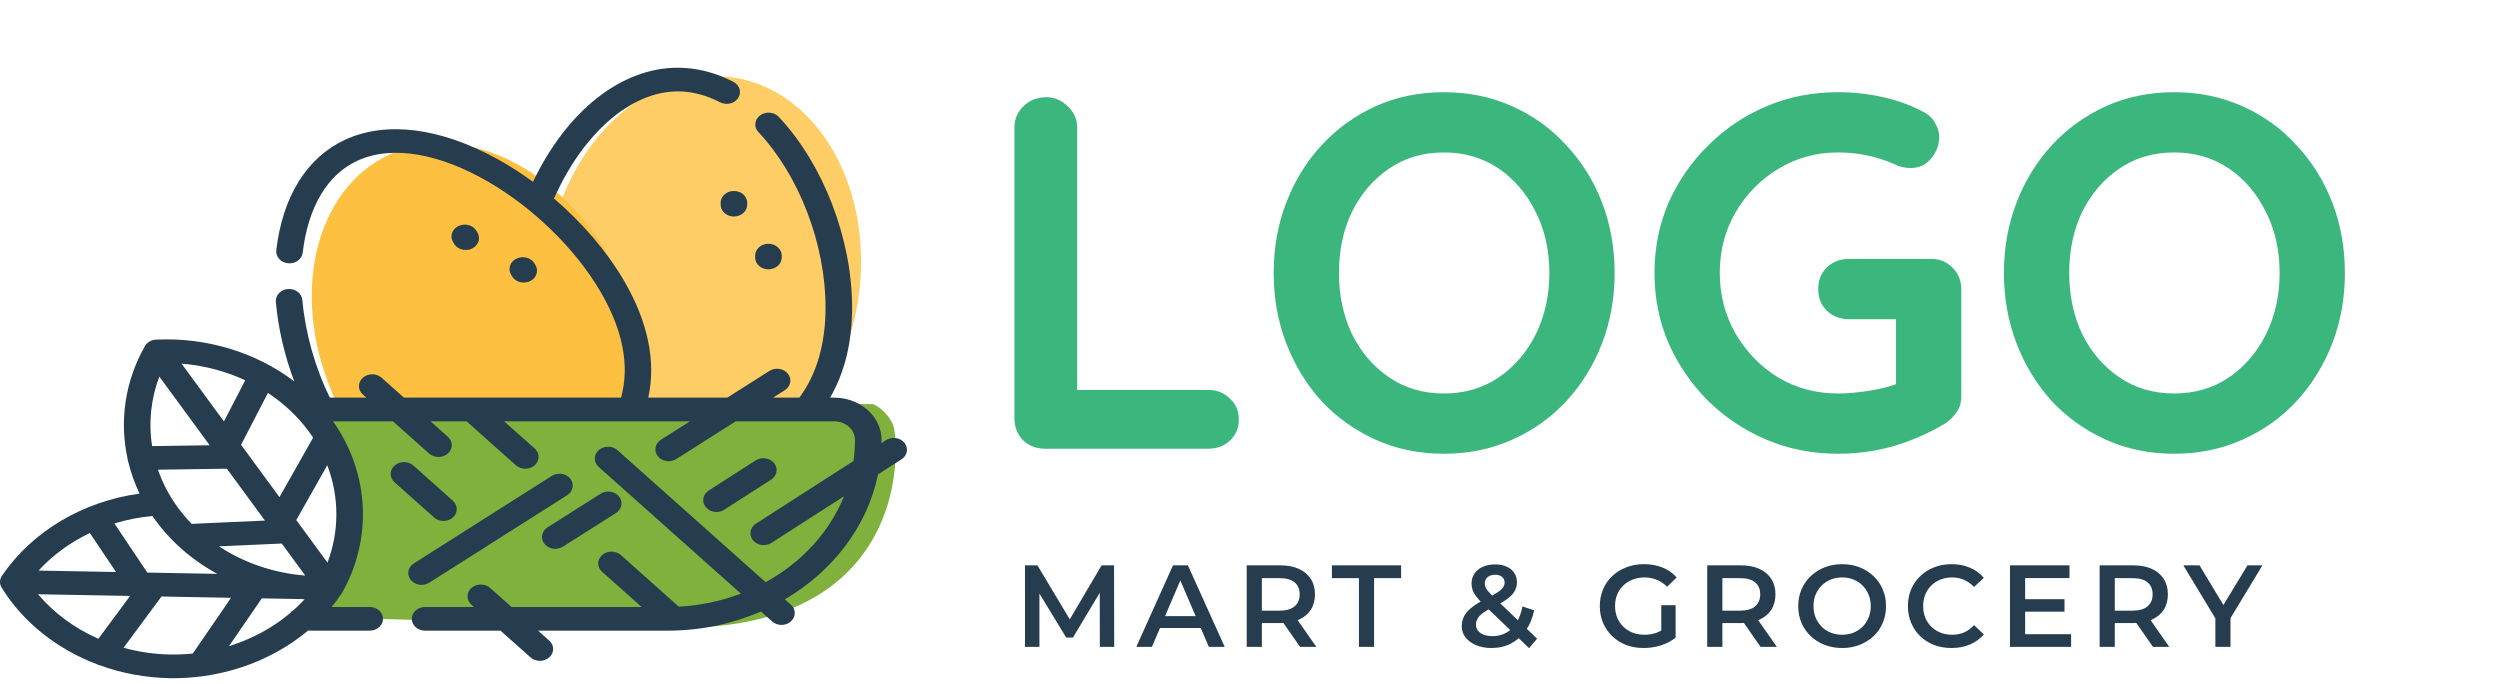 <svg width="117" height="32" viewBox="0 0 117 32" fill="none" xmlns="http://www.w3.org/2000/svg">
<g clip-path="url(#clip0_802_696)">
<ellipse opacity="0.8" cx="7.349" cy="9.408" rx="7.349" ry="9.408" transform="matrix(0.996 0.092 -0.115 0.993 26.661 2.909)" fill="#FDC040"/>
<ellipse cx="7.277" cy="9.521" rx="7.277" ry="9.521" transform="matrix(0.957 -0.291 0.358 0.934 11.972 9.084)" fill="#FDC040"/>
<path d="M14.693 18.909H40.852C41.061 18.99 41.541 19.297 41.792 19.879C42.105 20.606 42.99 31.273 28.025 29.091C16.25 29.091 13.503 28.768 13.607 28.606C15.781 28.121 16.053 26.182 16.325 24.727C16.598 23.273 14.693 18.909 14.693 18.909Z" fill="#81B13D"/>
<path d="M34.347 8.937C34.004 8.937 33.726 9.185 33.726 9.491V9.579C33.726 9.885 34.004 10.133 34.347 10.133C34.691 10.133 34.969 9.885 34.969 9.579V9.491C34.969 9.185 34.691 8.937 34.347 8.937Z" fill="#253D4E"/>
<path d="M35.962 11.408C35.619 11.408 35.341 11.656 35.341 11.962V12.051C35.341 12.357 35.619 12.605 35.962 12.605C36.306 12.605 36.584 12.357 36.584 12.051V11.962C36.584 11.656 36.306 11.408 35.962 11.408Z" fill="#253D4E"/>
<path d="M22.348 10.888L22.302 10.81C22.143 10.538 21.767 10.433 21.463 10.575C21.159 10.716 21.041 11.051 21.2 11.322L21.246 11.401C21.357 11.59 21.573 11.699 21.797 11.699C21.894 11.699 21.993 11.678 22.084 11.636C22.389 11.494 22.507 11.159 22.348 10.888Z" fill="#253D4E"/>
<path d="M25.063 12.413L25.017 12.334C24.858 12.063 24.483 11.958 24.178 12.1C23.874 12.241 23.756 12.576 23.915 12.847L23.961 12.926C24.072 13.115 24.288 13.223 24.513 13.223C24.61 13.223 24.708 13.203 24.8 13.16C25.104 13.019 25.222 12.684 25.063 12.413Z" fill="#253D4E"/>
<path d="M21.195 23.435L19.345 21.787C19.102 21.57 18.709 21.57 18.466 21.787C18.223 22.003 18.223 22.354 18.466 22.57L20.315 24.218C20.437 24.326 20.596 24.38 20.755 24.38C20.914 24.38 21.073 24.326 21.195 24.218C21.437 24.002 21.437 23.651 21.195 23.435Z" fill="#253D4E"/>
<path d="M26.69 22.402C26.491 22.153 26.103 22.095 25.823 22.272L19.368 26.366C19.088 26.544 19.023 26.89 19.222 27.139C19.343 27.291 19.535 27.372 19.729 27.372C19.854 27.372 19.98 27.338 20.089 27.269L26.544 23.175C26.823 22.997 26.889 22.651 26.69 22.402Z" fill="#253D4E"/>
<path d="M28.972 23.238C28.773 22.989 28.384 22.93 28.105 23.108L25.627 24.679C25.347 24.857 25.282 25.203 25.481 25.452C25.602 25.604 25.794 25.685 25.988 25.685C26.113 25.685 26.239 25.651 26.348 25.582L28.826 24.01C29.105 23.833 29.171 23.487 28.972 23.238Z" fill="#253D4E"/>
<path d="M42.329 20.724C42.128 20.476 41.74 20.42 41.461 20.599L41.254 20.732C41.255 20.684 41.256 20.637 41.256 20.589C41.256 20.061 41.025 19.564 40.605 19.188C40.185 18.815 39.626 18.609 39.033 18.609H38.849C39.532 17.434 39.878 16.02 39.878 14.387C39.878 11.184 38.531 7.684 36.446 5.469C36.225 5.235 35.833 5.204 35.57 5.401C35.307 5.598 35.272 5.947 35.493 6.181C37.401 8.208 38.635 11.429 38.635 14.387C38.635 16.091 38.223 17.51 37.412 18.609H36.181L36.728 18.262C37.008 18.085 37.073 17.739 36.874 17.489C36.675 17.24 36.287 17.182 36.007 17.36L34.037 18.609H30.339C30.712 16.927 30.323 15.048 29.197 13.125C28.391 11.75 27.245 10.418 25.928 9.291C27.285 6.233 29.53 4.277 31.718 4.277C32.379 4.277 33.045 4.448 33.697 4.786C33.994 4.94 34.375 4.85 34.547 4.586C34.72 4.321 34.619 3.982 34.322 3.829C33.477 3.391 32.601 3.169 31.718 3.169C29.071 3.169 26.526 5.196 24.944 8.51C24.405 8.115 23.846 7.755 23.277 7.442C20.598 5.968 18.062 5.65 16.135 6.547C14.358 7.374 13.22 9.209 12.93 11.713C12.894 12.017 13.143 12.29 13.484 12.321C13.827 12.353 14.132 12.131 14.167 11.827C14.412 9.705 15.316 8.178 16.711 7.529C20.107 5.949 25.716 9.579 28.095 13.638C29.153 15.444 29.478 17.114 29.066 18.609H22.095C22.093 18.609 22.092 18.609 22.09 18.609H18.904L17.86 17.679C17.617 17.463 17.224 17.463 16.981 17.679C16.738 17.896 16.738 18.247 16.981 18.463L17.145 18.609H15.438C14.745 17.206 14.29 15.596 14.149 14.034C14.121 13.729 13.822 13.501 13.479 13.526C13.137 13.551 12.882 13.818 12.909 14.123C13.024 15.392 13.318 16.655 13.772 17.848C12 16.502 9.685 15.779 7.302 15.895C7.08 15.905 6.881 16.021 6.781 16.198C5.846 17.848 5.583 19.71 5.971 21.473C5.974 21.526 5.986 21.578 6.006 21.626C6.127 22.129 6.303 22.623 6.531 23.101C3.87 23.469 1.507 24.866 0.09 26.948C-0.025 27.118 -0.03 27.329 0.077 27.503C1.079 29.123 2.658 30.368 4.514 31.077C4.563 31.103 4.615 31.122 4.668 31.135C5.693 31.507 6.797 31.717 7.934 31.738C7.996 31.739 8.057 31.74 8.12 31.74C8.562 31.74 9 31.71 9.432 31.654C9.472 31.652 9.513 31.648 9.552 31.638C11.379 31.379 13.079 30.632 14.42 29.508C14.45 29.512 14.481 29.515 14.513 29.515H17.303C17.646 29.515 17.925 29.267 17.925 28.961C17.925 28.655 17.646 28.407 17.303 28.407H15.518C15.681 28.21 15.835 28.006 15.979 27.795C15.984 27.788 15.987 27.781 15.991 27.775C15.995 27.769 15.999 27.763 16.003 27.757C17.451 25.201 17.287 22.135 15.586 19.717H18.389L20.081 21.225C20.203 21.333 20.362 21.387 20.521 21.387C20.68 21.387 20.839 21.333 20.961 21.225C21.203 21.009 21.203 20.658 20.961 20.442L20.147 19.717H21.835L24.143 21.774C24.265 21.882 24.424 21.936 24.583 21.936C24.742 21.936 24.901 21.882 25.023 21.774C25.266 21.557 25.266 21.206 25.023 20.99L23.594 19.717H29.533C29.534 19.717 29.535 19.717 29.535 19.717C29.536 19.717 29.537 19.717 29.538 19.717H32.291L30.933 20.578C30.654 20.756 30.588 21.101 30.788 21.351C30.909 21.503 31.1 21.583 31.294 21.583C31.419 21.583 31.545 21.55 31.655 21.48L34.435 19.717H37.736C37.737 19.717 37.737 19.717 37.737 19.717C37.738 19.717 37.738 19.717 37.739 19.717H39.034C39.295 19.717 39.542 19.808 39.726 19.971C39.911 20.137 40.013 20.356 40.013 20.589C40.013 20.923 39.989 21.251 39.944 21.574L35.378 24.507C35.099 24.686 35.036 25.032 35.237 25.28C35.359 25.431 35.549 25.511 35.742 25.511C35.868 25.511 35.995 25.476 36.105 25.406L39.499 23.226C38.821 24.907 37.514 26.323 35.832 27.247L28.898 21.069C28.655 20.853 28.262 20.853 28.019 21.069C27.776 21.286 27.776 21.636 28.019 21.853L34.674 27.782C33.773 28.125 32.794 28.337 31.769 28.392L29.059 25.977C28.816 25.761 28.422 25.761 28.179 25.977C27.936 26.194 27.936 26.544 28.179 26.761L30.027 28.407H23.94L22.942 27.518C22.7 27.302 22.306 27.302 22.063 27.518C21.82 27.735 21.82 28.085 22.063 28.302L22.181 28.407H19.893C19.55 28.407 19.272 28.655 19.272 28.961C19.272 29.267 19.55 29.515 19.893 29.515H23.424L24.827 30.764C24.948 30.873 25.107 30.927 25.267 30.927C25.426 30.927 25.585 30.873 25.706 30.764C25.949 30.548 25.949 30.197 25.706 29.981L25.183 29.515H31.237C32.805 29.515 34.289 29.192 35.612 28.618L36.134 29.083C36.255 29.192 36.414 29.246 36.574 29.246C36.733 29.246 36.892 29.192 37.013 29.083C37.256 28.867 37.256 28.516 37.013 28.3L36.732 28.049C38.974 26.734 40.59 24.64 41.092 22.202L42.188 21.498C42.467 21.319 42.53 20.973 42.329 20.724ZM14.454 20.195C14.523 20.29 14.589 20.386 14.653 20.484L13.079 23.266L11.282 20.816L12.54 18.389C13.283 18.88 13.934 19.487 14.454 20.195ZM12.399 24.363L8.971 24.517C8.74 24.279 8.525 24.027 8.329 23.761C7.92 23.203 7.608 22.604 7.393 21.982L10.617 21.935L12.399 24.363ZM11.477 17.797L10.48 19.722L8.497 17.019C9.545 17.102 10.558 17.37 11.477 17.797ZM7.456 17.624L9.813 20.838L7.117 20.878C6.947 19.793 7.058 18.677 7.456 17.624ZM7.134 24.149C7.184 24.222 7.235 24.295 7.288 24.367C7.564 24.743 7.873 25.095 8.21 25.421C8.234 25.449 8.262 25.475 8.292 25.499C8.85 26.026 9.482 26.482 10.168 26.857L6.896 26.797L5.354 24.498C5.925 24.323 6.522 24.205 7.134 24.149ZM4.205 24.945L5.429 26.77L1.804 26.703C2.472 25.977 3.29 25.381 4.205 24.945ZM4.604 29.895C3.502 29.409 2.531 28.698 1.78 27.811L6.088 27.89L4.604 29.895ZM9.022 30.585C8.671 30.621 8.316 30.637 7.959 30.631C7.212 30.617 6.48 30.508 5.783 30.315L7.558 27.917L10.813 27.977L9.022 30.585ZM10.717 30.239L12.253 28.003L14.14 28.038C14.179 28.041 14.218 28.043 14.257 28.046C13.321 29.058 12.091 29.814 10.717 30.239ZM14.213 26.931C12.77 26.805 11.399 26.328 10.247 25.569L13.186 25.437L14.283 26.932L14.213 26.931ZM15.327 26.331L13.866 24.338L15.316 21.773C15.878 23.241 15.887 24.849 15.327 26.331Z" fill="#253D4E"/>
<path d="M36.227 21.674C36.026 21.426 35.638 21.37 35.359 21.549L33.168 22.956C32.889 23.135 32.827 23.481 33.027 23.73C33.149 23.88 33.339 23.96 33.532 23.96C33.658 23.96 33.785 23.926 33.895 23.855L36.087 22.447C36.365 22.268 36.428 21.922 36.227 21.674Z" fill="#253D4E"/>
</g>
<path d="M47.969 30.273V26.458H48.552L50.22 29.243H49.914L51.555 26.458H52.138L52.144 30.273H51.473L51.468 27.51H51.609L50.214 29.837H49.898L48.481 27.51H48.645V30.273H47.969ZM53.179 30.273L54.896 26.458H55.594L57.316 30.273H56.575L55.098 26.834H55.381L53.91 30.273H53.179ZM53.97 29.39L54.16 28.834H56.221L56.411 29.39H53.97ZM58.346 30.273V26.458H59.916C60.254 26.458 60.542 26.512 60.782 26.621C61.026 26.73 61.213 26.887 61.344 27.09C61.474 27.293 61.54 27.535 61.54 27.815C61.54 28.095 61.474 28.336 61.344 28.54C61.213 28.739 61.026 28.894 60.782 29.003C60.542 29.108 60.254 29.161 59.916 29.161H58.739L59.055 28.839V30.273H58.346ZM60.842 30.273L59.878 28.888H60.635L61.605 30.273H60.842ZM59.055 28.916L58.739 28.578H59.883C60.196 28.578 60.43 28.511 60.586 28.376C60.746 28.242 60.826 28.055 60.826 27.815C60.826 27.571 60.746 27.384 60.586 27.253C60.43 27.123 60.196 27.057 59.883 27.057H58.739L59.055 26.708V28.916ZM63.598 30.273V27.057H62.334V26.458H65.571V27.057H64.307V30.273H63.598ZM69.8 30.327C69.535 30.327 69.297 30.284 69.086 30.196C68.875 30.109 68.71 29.989 68.59 29.837C68.47 29.684 68.41 29.508 68.41 29.308C68.41 29.126 68.45 28.963 68.53 28.818C68.61 28.672 68.737 28.534 68.912 28.403C69.086 28.269 69.309 28.134 69.582 28C69.796 27.895 69.963 27.802 70.083 27.722C70.207 27.642 70.292 27.566 70.34 27.493C70.39 27.421 70.416 27.344 70.416 27.264C70.416 27.155 70.378 27.068 70.301 27.003C70.225 26.934 70.116 26.899 69.974 26.899C69.822 26.899 69.702 26.937 69.615 27.014C69.531 27.086 69.489 27.183 69.489 27.302C69.489 27.364 69.5 27.424 69.522 27.482C69.547 27.541 69.591 27.606 69.653 27.678C69.715 27.751 69.804 27.844 69.92 27.956L71.936 29.891L71.56 30.333L69.38 28.24C69.257 28.12 69.157 28.009 69.081 27.907C69.004 27.806 68.95 27.708 68.917 27.613C68.884 27.515 68.868 27.415 68.868 27.313C68.868 27.135 68.913 26.979 69.004 26.845C69.095 26.707 69.224 26.601 69.391 26.529C69.558 26.452 69.753 26.414 69.974 26.414C70.181 26.414 70.359 26.449 70.508 26.518C70.661 26.583 70.779 26.679 70.863 26.806C70.95 26.93 70.993 27.079 70.993 27.253C70.993 27.406 70.955 27.548 70.879 27.678C70.803 27.806 70.683 27.927 70.519 28.044C70.359 28.16 70.145 28.282 69.876 28.409C69.676 28.507 69.518 28.6 69.402 28.687C69.286 28.774 69.202 28.861 69.151 28.948C69.101 29.036 69.075 29.132 69.075 29.237C69.075 29.343 69.106 29.435 69.168 29.515C69.233 29.595 69.324 29.659 69.44 29.706C69.556 29.75 69.693 29.771 69.849 29.771C70.082 29.771 70.292 29.721 70.481 29.619C70.674 29.513 70.835 29.357 70.966 29.15C71.097 28.943 71.192 28.687 71.25 28.382L71.8 28.561C71.724 28.928 71.591 29.244 71.402 29.51C71.217 29.771 70.988 29.973 70.716 30.115C70.443 30.256 70.138 30.327 69.8 30.327ZM76.925 30.327C76.627 30.327 76.353 30.28 76.103 30.186C75.855 30.087 75.639 29.951 75.454 29.777C75.269 29.599 75.125 29.39 75.023 29.15C74.922 28.91 74.871 28.649 74.871 28.365C74.871 28.082 74.922 27.82 75.023 27.58C75.125 27.341 75.269 27.134 75.454 26.959C75.643 26.781 75.863 26.645 76.113 26.55C76.364 26.452 76.638 26.403 76.936 26.403C77.26 26.403 77.55 26.456 77.808 26.561C78.07 26.667 78.29 26.821 78.468 27.024L78.021 27.46C77.872 27.312 77.71 27.203 77.536 27.134C77.365 27.061 77.176 27.024 76.969 27.024C76.769 27.024 76.584 27.057 76.413 27.123C76.242 27.188 76.095 27.281 75.972 27.401C75.848 27.52 75.752 27.662 75.683 27.826C75.617 27.989 75.585 28.169 75.585 28.365C75.585 28.558 75.617 28.736 75.683 28.899C75.752 29.063 75.848 29.206 75.972 29.33C76.095 29.45 76.24 29.542 76.408 29.608C76.575 29.673 76.76 29.706 76.964 29.706C77.153 29.706 77.334 29.677 77.509 29.619C77.687 29.557 77.856 29.455 78.015 29.314L78.419 29.842C78.219 30.002 77.986 30.124 77.721 30.207C77.46 30.287 77.194 30.327 76.925 30.327ZM77.748 29.75V28.322H78.419V29.842L77.748 29.75ZM79.898 30.273V26.458H81.468C81.806 26.458 82.094 26.512 82.334 26.621C82.578 26.73 82.765 26.887 82.896 27.09C83.026 27.293 83.092 27.535 83.092 27.815C83.092 28.095 83.026 28.336 82.896 28.54C82.765 28.739 82.578 28.894 82.334 29.003C82.094 29.108 81.806 29.161 81.468 29.161H80.291L80.607 28.839V30.273H79.898ZM82.394 30.273L81.43 28.888H82.187L83.157 30.273H82.394ZM80.607 28.916L80.291 28.578H81.435C81.748 28.578 81.982 28.511 82.138 28.376C82.298 28.242 82.378 28.055 82.378 27.815C82.378 27.571 82.298 27.384 82.138 27.253C81.982 27.123 81.748 27.057 81.435 27.057H80.291L80.607 26.708V28.916ZM86.217 30.327C85.919 30.327 85.645 30.278 85.394 30.18C85.144 30.082 84.925 29.946 84.74 29.771C84.555 29.593 84.411 29.386 84.31 29.15C84.208 28.91 84.157 28.649 84.157 28.365C84.157 28.082 84.208 27.822 84.31 27.586C84.411 27.346 84.555 27.139 84.74 26.965C84.925 26.787 85.144 26.648 85.394 26.55C85.645 26.452 85.917 26.403 86.212 26.403C86.51 26.403 86.782 26.452 87.029 26.55C87.28 26.648 87.498 26.787 87.683 26.965C87.868 27.139 88.012 27.346 88.114 27.586C88.216 27.822 88.266 28.082 88.266 28.365C88.266 28.649 88.216 28.91 88.114 29.15C88.012 29.39 87.868 29.597 87.683 29.771C87.498 29.946 87.28 30.082 87.029 30.18C86.782 30.278 86.511 30.327 86.217 30.327ZM86.212 29.706C86.404 29.706 86.582 29.673 86.746 29.608C86.909 29.542 87.051 29.45 87.171 29.33C87.291 29.206 87.383 29.065 87.449 28.905C87.518 28.741 87.552 28.561 87.552 28.365C87.552 28.169 87.518 27.991 87.449 27.831C87.383 27.668 87.291 27.526 87.171 27.406C87.051 27.282 86.909 27.188 86.746 27.123C86.582 27.057 86.404 27.024 86.212 27.024C86.019 27.024 85.841 27.057 85.678 27.123C85.518 27.188 85.376 27.282 85.252 27.406C85.133 27.526 85.038 27.668 84.969 27.831C84.904 27.991 84.871 28.169 84.871 28.365C84.871 28.558 84.904 28.736 84.969 28.899C85.038 29.063 85.133 29.206 85.252 29.33C85.372 29.45 85.514 29.542 85.678 29.608C85.841 29.673 86.019 29.706 86.212 29.706ZM91.328 30.327C91.037 30.327 90.767 30.28 90.516 30.186C90.269 30.087 90.053 29.951 89.868 29.777C89.686 29.599 89.544 29.39 89.442 29.15C89.341 28.91 89.29 28.649 89.29 28.365C89.29 28.082 89.341 27.82 89.442 27.58C89.544 27.341 89.688 27.134 89.873 26.959C90.058 26.781 90.275 26.645 90.522 26.55C90.769 26.452 91.039 26.403 91.334 26.403C91.646 26.403 91.931 26.458 92.189 26.567C92.447 26.672 92.665 26.83 92.843 27.041L92.385 27.471C92.247 27.323 92.093 27.212 91.922 27.139C91.751 27.063 91.566 27.024 91.366 27.024C91.166 27.024 90.983 27.057 90.816 27.123C90.652 27.188 90.509 27.281 90.385 27.401C90.265 27.52 90.171 27.662 90.102 27.826C90.037 27.989 90.004 28.169 90.004 28.365C90.004 28.561 90.037 28.741 90.102 28.905C90.171 29.068 90.265 29.21 90.385 29.33C90.509 29.45 90.652 29.542 90.816 29.608C90.983 29.673 91.166 29.706 91.366 29.706C91.566 29.706 91.751 29.67 91.922 29.597C92.093 29.521 92.247 29.406 92.385 29.254L92.843 29.69C92.665 29.897 92.447 30.055 92.189 30.164C91.931 30.273 91.644 30.327 91.328 30.327ZM94.721 28.044H96.618V28.627H94.721V28.044ZM94.776 29.679H96.928V30.273H94.067V26.458H96.852V27.052H94.776V29.679ZM98.263 30.273V26.458H99.833C100.171 26.458 100.46 26.512 100.699 26.621C100.943 26.73 101.13 26.887 101.261 27.09C101.391 27.293 101.457 27.535 101.457 27.815C101.457 28.095 101.391 28.336 101.261 28.54C101.13 28.739 100.943 28.894 100.699 29.003C100.46 29.108 100.171 29.161 99.833 29.161H98.656L98.972 28.839V30.273H98.263ZM100.759 30.273L99.795 28.888H100.552L101.522 30.273H100.759ZM98.972 28.916L98.656 28.578H99.8C100.113 28.578 100.347 28.511 100.503 28.376C100.663 28.242 100.743 28.055 100.743 27.815C100.743 27.571 100.663 27.384 100.503 27.253C100.347 27.123 100.113 27.057 99.8 27.057H98.656L98.972 26.708V28.916ZM103.679 30.273V28.763L103.837 29.199L102.18 26.458H102.938L104.267 28.665H103.842L105.183 26.458H105.881L104.224 29.199L104.387 28.763V30.273H103.679Z" fill="#253D4E"/>
<path d="M56.545 18.25C56.953 18.25 57.289 18.384 57.556 18.65C57.838 18.901 57.979 19.23 57.979 19.637C57.979 20.029 57.838 20.358 57.556 20.624C57.289 20.875 56.953 21 56.545 21H48.908C48.5 21 48.156 20.867 47.874 20.601C47.607 20.319 47.474 19.974 47.474 19.567V5.984C47.474 5.576 47.615 5.239 47.897 4.973C48.179 4.691 48.539 4.55 48.978 4.55C49.354 4.55 49.683 4.691 49.965 4.973C50.263 5.239 50.412 5.576 50.412 5.984V18.65L49.895 18.25H56.545ZM75.565 12.775C75.565 13.95 75.369 15.047 74.978 16.065C74.586 17.083 74.03 17.984 73.309 18.767C72.604 19.535 71.758 20.138 70.771 20.577C69.8 21.016 68.734 21.235 67.575 21.235C66.416 21.235 65.35 21.016 64.379 20.577C63.408 20.138 62.562 19.535 61.841 18.767C61.136 17.984 60.588 17.083 60.196 16.065C59.804 15.047 59.609 13.95 59.609 12.775C59.609 11.6 59.804 10.503 60.196 9.485C60.588 8.467 61.136 7.574 61.841 6.806C62.562 6.023 63.408 5.412 64.379 4.973C65.35 4.534 66.416 4.315 67.575 4.315C68.734 4.315 69.8 4.534 70.771 4.973C71.758 5.412 72.604 6.023 73.309 6.806C74.03 7.574 74.586 8.467 74.978 9.485C75.369 10.503 75.565 11.6 75.565 12.775ZM72.51 12.775C72.51 11.725 72.299 10.777 71.876 9.931C71.453 9.07 70.873 8.388 70.137 7.887C69.4 7.386 68.546 7.135 67.575 7.135C66.604 7.135 65.75 7.386 65.014 7.887C64.277 8.388 63.698 9.062 63.275 9.908C62.867 10.754 62.664 11.71 62.664 12.775C62.664 13.825 62.867 14.78 63.275 15.642C63.698 16.488 64.277 17.162 65.014 17.663C65.75 18.164 66.604 18.415 67.575 18.415C68.546 18.415 69.4 18.164 70.137 17.663C70.873 17.162 71.453 16.488 71.876 15.642C72.299 14.78 72.51 13.825 72.51 12.775ZM86.008 21.235C84.818 21.235 83.705 21.016 82.671 20.577C81.637 20.138 80.729 19.535 79.945 18.767C79.162 17.984 78.543 17.083 78.089 16.065C77.65 15.047 77.431 13.95 77.431 12.775C77.431 11.6 77.65 10.503 78.089 9.485C78.543 8.467 79.162 7.574 79.945 6.806C80.729 6.023 81.637 5.412 82.671 4.973C83.705 4.534 84.818 4.315 86.008 4.315C86.745 4.315 87.457 4.393 88.147 4.55C88.836 4.707 89.471 4.942 90.05 5.255C90.285 5.38 90.458 5.553 90.567 5.772C90.693 5.976 90.755 6.187 90.755 6.407C90.755 6.782 90.63 7.119 90.379 7.417C90.129 7.715 89.807 7.864 89.416 7.864C89.29 7.864 89.157 7.848 89.016 7.816C88.891 7.785 88.766 7.738 88.64 7.676C88.249 7.503 87.833 7.37 87.395 7.276C86.956 7.182 86.494 7.135 86.008 7.135C84.99 7.135 84.058 7.394 83.212 7.91C82.381 8.412 81.716 9.093 81.214 9.955C80.729 10.801 80.486 11.741 80.486 12.775C80.486 13.793 80.729 14.733 81.214 15.595C81.716 16.457 82.381 17.146 83.212 17.663C84.058 18.164 84.99 18.415 86.008 18.415C86.478 18.415 86.995 18.368 87.559 18.274C88.123 18.18 88.585 18.055 88.946 17.898L88.734 18.603V14.585L89.134 14.937H86.525C86.118 14.937 85.773 14.804 85.491 14.537C85.225 14.271 85.092 13.934 85.092 13.527C85.092 13.12 85.225 12.783 85.491 12.517C85.773 12.25 86.118 12.117 86.525 12.117H90.379C90.787 12.117 91.123 12.258 91.39 12.54C91.656 12.806 91.789 13.143 91.789 13.55V18.532C91.789 18.846 91.711 19.104 91.554 19.308C91.413 19.512 91.249 19.676 91.061 19.802C90.34 20.24 89.549 20.593 88.687 20.859C87.841 21.11 86.948 21.235 86.008 21.235ZM109.741 12.775C109.741 13.95 109.545 15.047 109.153 16.065C108.761 17.083 108.205 17.984 107.485 18.767C106.78 19.535 105.934 20.138 104.947 20.577C103.975 21.016 102.91 21.235 101.751 21.235C100.591 21.235 99.526 21.016 98.555 20.577C97.583 20.138 96.737 19.535 96.017 18.767C95.312 17.984 94.763 17.083 94.372 16.065C93.98 15.047 93.784 13.95 93.784 12.775C93.784 11.6 93.98 10.503 94.372 9.485C94.763 8.467 95.312 7.574 96.017 6.806C96.737 6.023 97.583 5.412 98.555 4.973C99.526 4.534 100.591 4.315 101.751 4.315C102.91 4.315 103.975 4.534 104.947 4.973C105.934 5.412 106.78 6.023 107.485 6.806C108.205 7.574 108.761 8.467 109.153 9.485C109.545 10.503 109.741 11.6 109.741 12.775ZM106.686 12.775C106.686 11.725 106.474 10.777 106.051 9.931C105.628 9.07 105.048 8.388 104.312 7.887C103.576 7.386 102.722 7.135 101.751 7.135C100.779 7.135 99.925 7.386 99.189 7.887C98.453 8.388 97.873 9.062 97.45 9.908C97.043 10.754 96.839 11.71 96.839 12.775C96.839 13.825 97.043 14.78 97.45 15.642C97.873 16.488 98.453 17.162 99.189 17.663C99.925 18.164 100.779 18.415 101.751 18.415C102.722 18.415 103.576 18.164 104.312 17.663C105.048 17.162 105.628 16.488 106.051 15.642C106.474 14.78 106.686 13.825 106.686 12.775Z" fill="#3BB77E"/>
<defs>
<clipPath id="clip0_802_696">
<rect width="42.447" height="29.091" fill="white" transform="translate(0 2.909)"/>
</clipPath>
</defs>
</svg>
